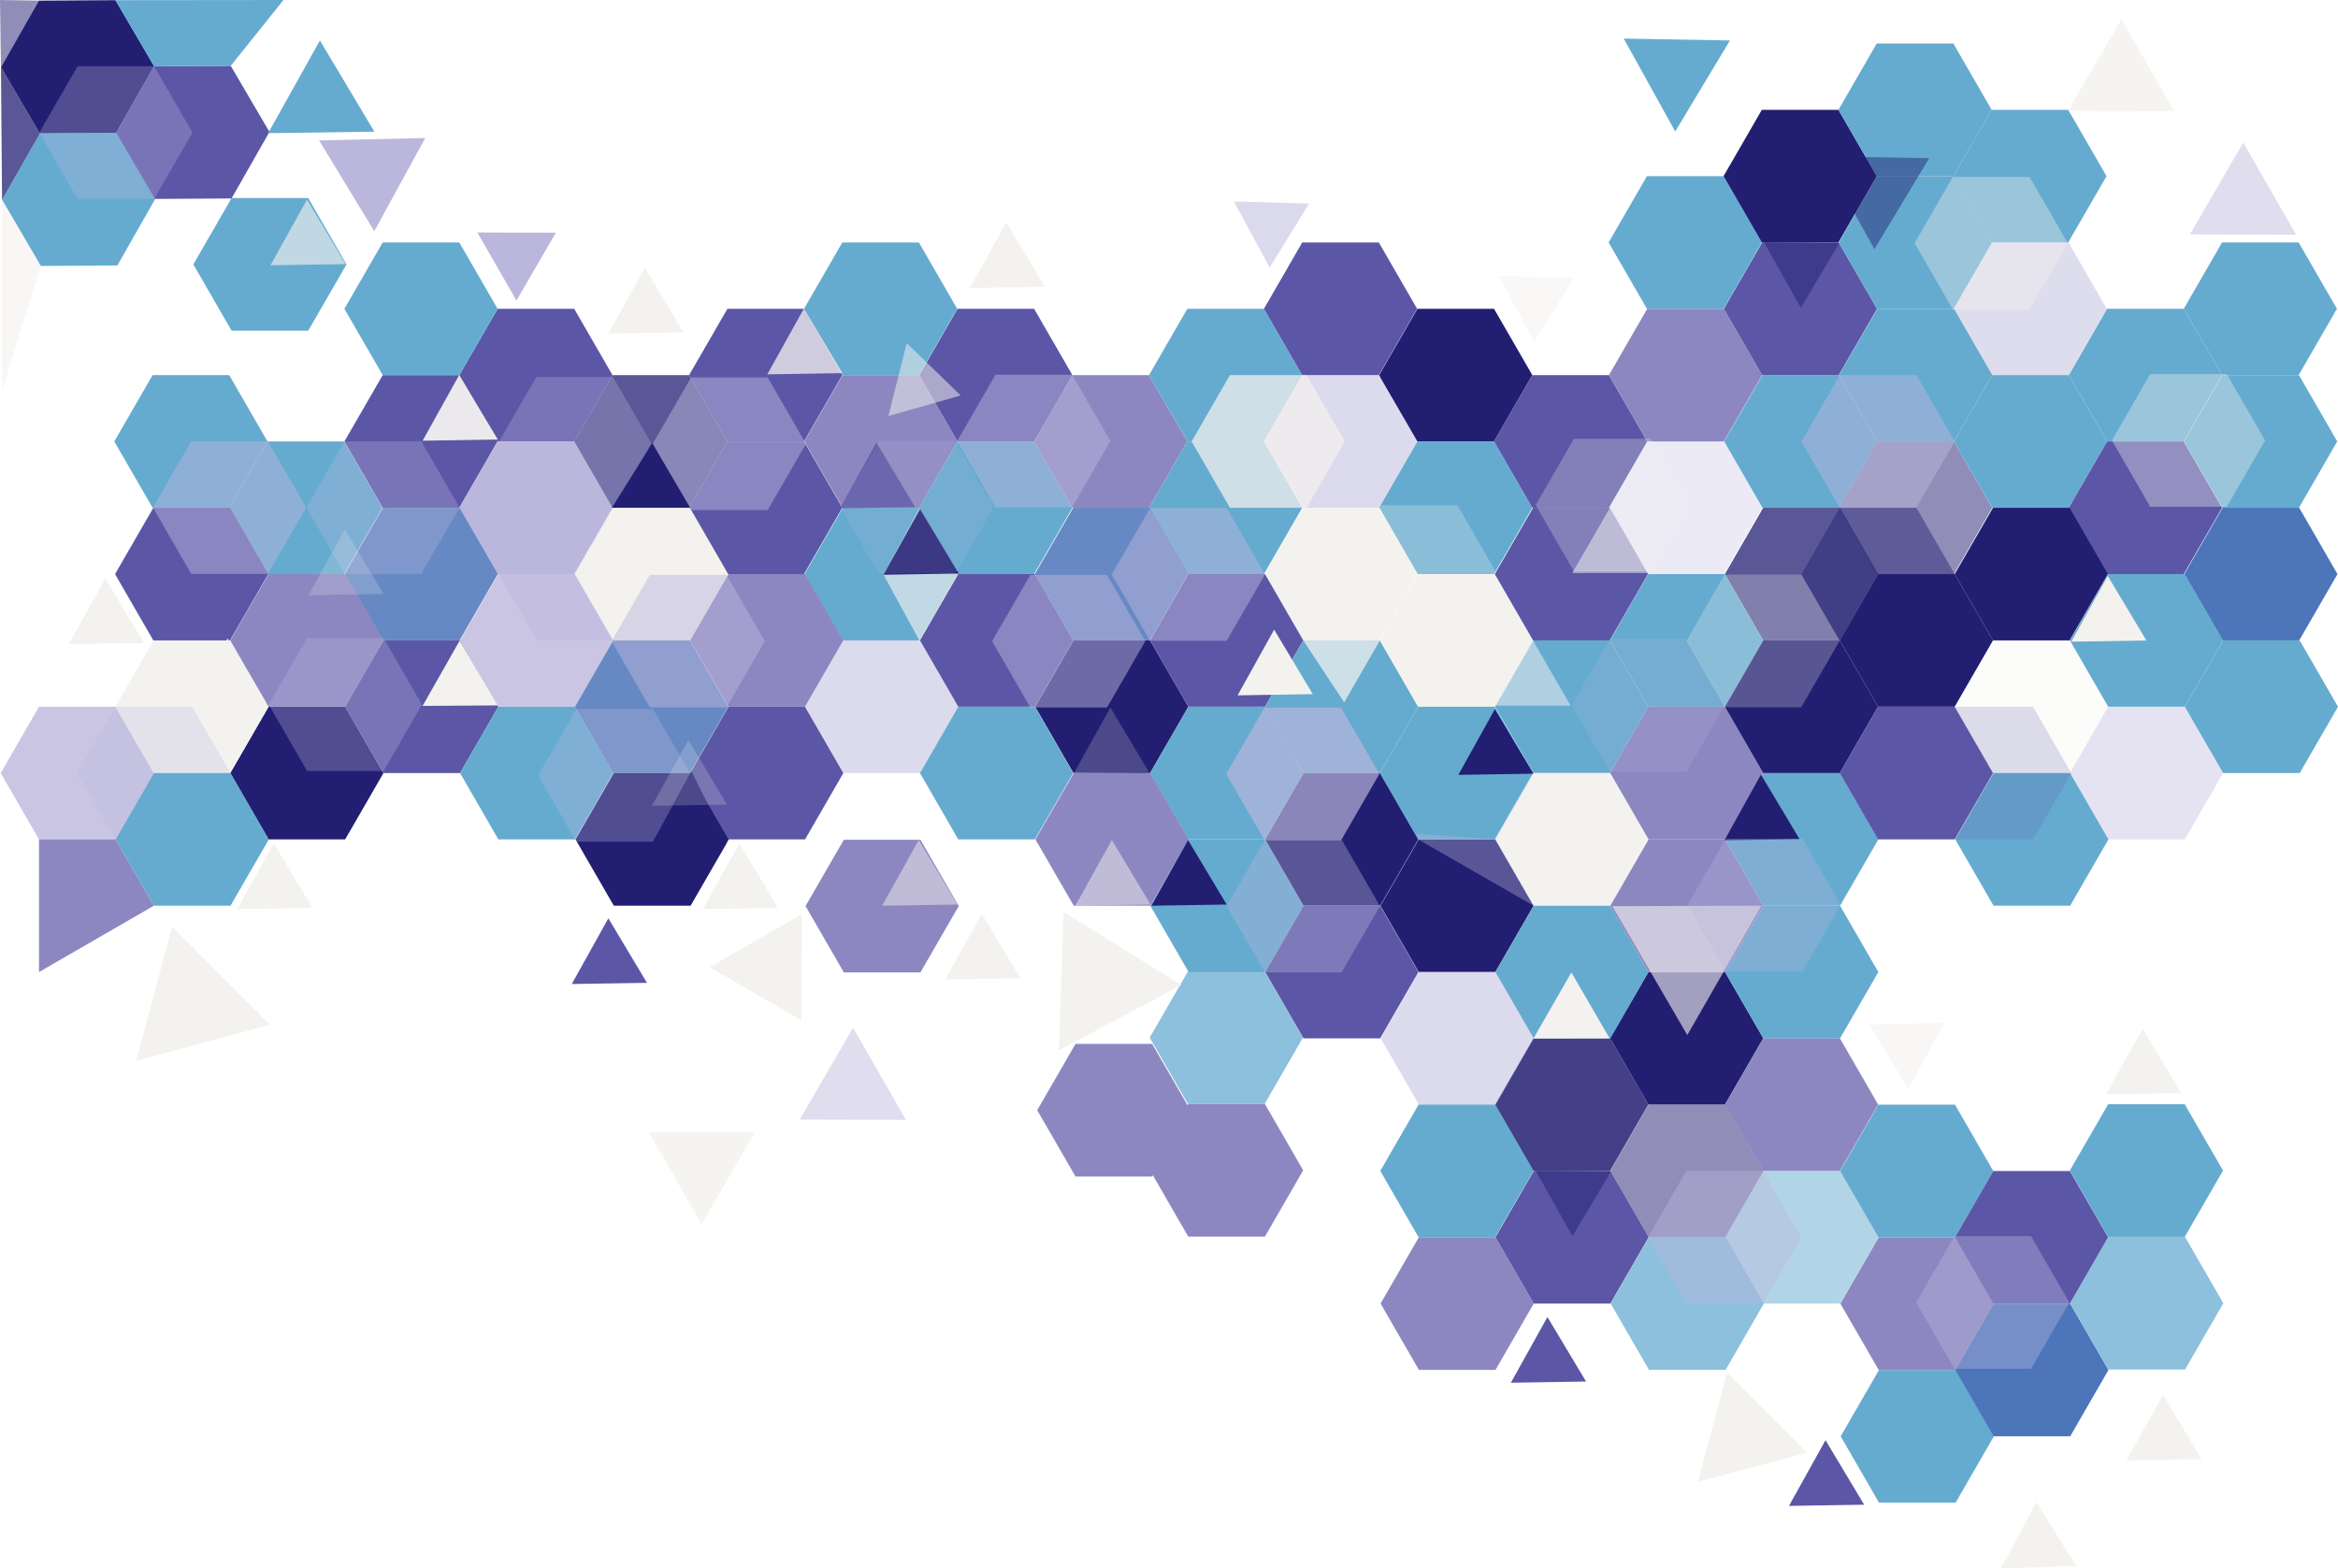 <?xml version="1.0" encoding="utf-8"?>
<!-- Generator: Adobe Illustrator 13.0.0, SVG Export Plug-In . SVG Version: 6.00 Build 14948)  -->
<!DOCTYPE svg PUBLIC "-//W3C//DTD SVG 1.1//EN" "http://www.w3.org/Graphics/SVG/1.1/DTD/svg11.dtd">
<svg version="1.1" id="Layer_1" xmlns="http://www.w3.org/2000/svg" xmlns:xlink="http://www.w3.org/1999/xlink" x="0px" y="0px"
	 width="1399.231px" height="938.835px" viewBox="0 0 1399.231 938.835" enable-background="new 0 0 1399.231 938.835"
	 xml:space="preserve">

<rect fill="#FFFFFF" width="1399.231" height="938.835"/>
<g>
	<polygon fill="#8D87C1" points="849.159,820.01 826.236,780.307 849.159,740.604 895.001,740.604 917.927,780.307 895.001,820.01 	
		"/>
	<polygon fill="#65ABD0" opacity="0.75" points="986.87,820.01 963.945,780.307 986.87,740.604 1032.712,740.604 1055.635,780.307 1032.712,820.01
			"/>
	<polygon fill="#5B57A6" points="917.927,780.307 895.001,740.604 917.927,700.902 963.768,700.902 986.69,740.604 963.768,780.307 
			"/>
	<polygon fill="#65ABD0" points="848.98,740.604 826.058,700.902 848.98,661.199 894.824,661.199 917.748,700.902 894.824,740.604
		"/>
	<polygon fill="#8D87C1" points="711.166,740.264 688.243,700.561 711.166,660.858 757.008,660.858 779.934,700.561 
		757.008,740.264 	"/>
	<polygon fill="#8D87C1" points="643.67,704.266 620.747,664.563 643.67,624.86 689.512,624.86 712.438,664.563 689.512,704.266 	
		"/>
	<polygon fill="#65ABD0" opacity="0.75" points="710.987,660.857 688.064,621.156 710.987,581.453 756.831,581.453 779.755,621.156
		756.831,660.857 	"/>
	<polygon fill="#221F72" opacity="0.85" points="917.748,700.902 894.824,661.199 917.748,621.497 963.59,621.497 986.514,661.199 963.59,700.902
		"/>
	<polygon fill="#221F72" opacity="0.5" points="986.692,740.604 963.768,700.902 986.692,661.199 1032.534,661.199 1055.457,700.902
		1032.534,740.604 	"/>
	<polygon fill="#221F72" points="986.514,661.199 963.59,621.497 986.514,581.795 1032.355,581.795 1055.28,621.497
		1032.355,661.199 	"/>
	<polygon fill="#65ABD0" opacity="0.5" points="1055.442,780.307 1032.518,740.605 1055.442,700.902 1101.284,700.902 1124.207,740.605
		1101.284,780.307 	"/>
	<polygon fill="#8D87C1" points="1055.264,700.902 1032.34,661.2 1055.264,621.498 1101.105,621.498 1124.03,661.2 
		1101.105,700.902 	"/>
	<polygon fill="#65ABD0" points="1124.529,899.478 1101.604,859.774 1124.529,820.072 1170.371,820.072 1193.294,859.774
		1170.371,899.478 	"/>
	<polygon fill="#8D87C1" points="1124.352,820.071 1101.427,780.37 1124.352,740.667 1170.193,740.667 1193.116,780.37 
		1170.193,820.071 	"/>
	<polygon fill="#65ABD0" points="1124.173,740.667 1101.249,700.965 1124.173,661.263 1170.015,661.263 1192.939,700.965
		1170.015,740.667 	"/>
	<polygon fill="#4C75BA" points="1193.102,859.774 1170.177,820.073 1193.102,780.37 1238.943,780.37 1261.866,820.073 
		1238.943,859.774 	"/>
	<polygon fill="#5B57A6" points="1192.923,780.37 1169.999,740.668 1192.923,700.966 1238.765,700.966 1261.689,740.668 
		1238.765,780.37 	"/>
	<polygon fill="#65ABD0" opacity="0.75" points="1261.838,819.814 1238.913,780.113 1261.838,740.41 1307.68,740.41 1330.603,780.113
		1307.68,819.814 	"/>
	<polygon fill="#65ABD0" points="1261.659,740.41 1238.735,700.708 1261.659,661.006 1307.501,661.006 1330.426,700.708 
		1307.501,740.41 	"/>
	<polygon opacity="0.5" fill="#221F72" points="919.063,700.771 964.059,701.318 941.087,740.012 	"/>
	<polygon fill="#8D87C1" points="986.456,502.464 963.533,462.762 986.456,423.059 1032.299,423.059 1055.223,462.762 
		1032.299,502.464 	"/>
	<polygon fill="#221F72" points="160.719,502.464 137.797,462.762 160.719,423.059 206.563,423.059 229.485,462.762
		206.563,502.464 	"/>
	<polygon fill="#65ABD0" points="91.324,303.951 68.401,264.25 91.324,224.547 137.167,224.547 160.09,264.25 137.167,303.951 	"/>
	<polygon fill="#65ABD0" points="160.09,343.654 137.167,303.952 160.09,264.25 205.934,264.25 228.856,303.952 205.934,343.654
		"/>
	<polygon fill="#5B57A6" points="229.034,303.951 206.111,264.25 229.034,224.547 274.878,224.547 297.8,264.25 274.878,303.951 	
		"/>
	<polygon fill="#5B57A6" points="297.8,264.25 274.878,224.547 297.8,184.845 343.644,184.845 366.566,224.547 343.644,264.25 	"/>
	<polygon fill="#65ABD0" points="229.034,224.547 206.111,184.845 229.034,145.143 274.878,145.143 297.8,184.845 274.878,224.547
		"/>
	<polygon fill="#65ABD0" points="138.618,197.963 115.695,158.261 138.618,118.559 184.461,118.559 207.384,158.261
		184.461,197.963 	"/>
	<polygon fill="#BBB7DC" points="297.8,343.654 274.878,303.952 297.8,264.25 343.644,264.25 366.566,303.952 343.644,343.654 	"/>
	<polygon fill="#4C75BA" opacity="0.85" points="229.186,383.356 206.263,343.654 229.186,303.951 275.029,303.951 297.952,343.654 
		275.029,383.356 	"/>
	<polygon fill="#221F72" opacity="0.75" points="366.566,303.951 343.644,264.25 366.566,224.547 412.41,224.547 435.333,264.25 412.41,303.951
		"/>
	<polygon fill="#5B57A6" points="435.333,264.25 412.41,224.547 435.333,184.845 481.176,184.845 504.099,224.547 481.176,264.25 	
		"/>
	<polygon fill="#5B57A6" points="435.333,343.654 412.41,303.952 435.333,264.25 481.176,264.25 504.099,303.952 481.176,343.654 	
		"/>
	<polygon fill="#8D87C1" points="504.277,303.951 481.354,264.25 504.277,224.547 550.12,224.547 573.043,264.25 550.12,303.951 	
		"/>
	<polygon fill="#5B57A6" points="573.043,264.25 550.12,224.547 573.043,184.845 618.886,184.845 641.809,224.547 618.886,264.25 	
		"/>
	<polygon fill="#65ABD0" points="504.099,224.547 481.176,184.845 504.099,145.143 549.941,145.143 572.864,184.845 
		549.941,224.547 	"/>
	<polygon fill="#65ABD0" points="573.043,343.654 550.12,303.952 573.043,264.25 618.886,264.25 641.809,303.952 618.886,343.654 	
		"/>
	<polygon fill="#65ABD0" points="504.428,383.356 481.506,343.654 504.428,303.951 550.272,303.951 573.195,343.654 
		550.272,383.356 	"/>
	<polygon fill="#8D87C1" points="641.818,303.951 618.896,264.25 641.818,224.547 687.662,224.547 710.584,264.25 687.662,303.951 	
		"/>
	<polygon fill="#65ABD0" points="710.584,264.25 687.662,224.547 710.584,184.845 756.428,184.845 779.351,224.547 756.428,264.25 	
		"/>
	<polygon fill="#65ABD0" points="710.584,343.654 687.662,303.952 710.584,264.25 756.428,264.25 779.351,303.952 756.428,343.654
		"/>
	<polygon opacity="0.5" fill="#BBB7DC" points="779.529,303.951 756.606,264.25 779.529,224.547 825.371,224.547 848.294,264.25 
		825.371,303.951 	"/>
	<polygon fill="#221F72" points="848.294,264.25 825.371,224.547 848.294,184.845 894.138,184.845 917.062,224.547 894.138,264.25
		"/>
	<polygon fill="#5B57A6" points="779.351,224.547 756.428,184.845 779.351,145.143 825.193,145.143 848.117,184.845 
		825.193,224.547 	"/>
	<polygon fill="#65ABD0" points="848.294,343.654 825.371,303.952 848.294,264.25 894.138,264.25 917.062,303.952 894.138,343.654 	
		"/>
	<polygon fill="#F4F2EF" points="779.68,383.356 756.756,343.654 779.68,303.951 825.524,303.951 848.446,343.654 825.524,383.356 	
		"/>
	<polygon opacity="0.64" fill="#F4F2EF" points="550.249,383.462 528.756,344.031 550.249,304.058 573.351,343.92 619.015,343.761 
		596.094,383.462 	"/>
	<polygon fill="#5B57A6" points="917.062,303.951 894.138,264.25 917.062,224.547 962.904,224.547 985.827,264.25 962.904,303.951 	
		"/>
	<polygon fill="#8D87C1" points="985.827,264.25 962.904,224.547 985.827,184.845 1031.669,184.845 1054.595,224.547 
		1031.669,264.25 	"/>
	<polygon opacity="0.3" fill="#BBB7DC" points="985.827,343.654 962.904,303.952 985.827,264.25 1031.669,264.25 1054.595,303.952 
		1031.669,343.654 	"/>
	<polygon fill="#65ABD0" points="1054.771,303.951 1031.848,264.25 1054.771,224.547 1100.613,224.547 1123.538,264.25 
		1100.613,303.951 	"/>
	<polygon fill="#65ABD0" points="1123.538,264.25 1100.613,224.547 1123.538,184.845 1169.38,184.845 1192.303,224.547 
		1169.38,264.25 	"/>
	<polygon fill="#5B57A6" points="1054.595,224.547 1031.669,184.845 1054.595,145.143 1100.436,145.143 1123.358,184.845 
		1100.436,224.547 	"/>
	<polygon fill="#221F72" opacity="0.5" points="1123.538,343.654 1100.613,303.952 1123.538,264.25 1169.38,264.25 1192.303,303.952
		1169.38,343.654 	"/>
	<polygon fill="#221F72" opacity="0.75" points="1055.221,383.357 1032.299,343.655 1055.221,303.952 1101.066,303.952 1123.985,343.655
		1101.066,383.357 	"/>
	<polygon fill="#65ABD0" points="1192.303,303.951 1169.38,264.25 1192.303,224.547 1238.146,224.547 1261.07,264.25 
		1238.146,303.951 	"/>
	<polygon fill="#65ABD0" points="1261.07,264.25 1238.146,224.547 1261.07,184.845 1306.912,184.845 1329.836,224.547 
		1306.912,264.25 	"/>
	<polygon fill="#5B57A6" points="1261.07,343.654 1238.146,303.952 1261.07,264.25 1306.912,264.25 1329.836,303.952 
		1306.912,343.654 	"/>
	<polygon fill="#65ABD0" points="1330.015,303.951 1307.09,264.25 1330.015,224.547 1375.856,224.547 1398.779,264.25 
		1375.856,303.951 	"/>
	<polygon fill="#65ABD0" points="1329.836,224.547 1306.912,184.845 1329.836,145.143 1375.678,145.143 1398.603,184.845 
		1375.678,224.547 	"/>
	<polygon fill="#65ABD0" points="985.648,184.844 962.726,145.143 985.648,105.439 1031.492,105.439 1054.416,145.143 
		1031.492,184.844 	"/>
	<polygon fill="#221F72" points="1054.416,145.143 1031.492,105.44 1054.416,65.737 1100.258,65.737 1123.182,105.44
		1100.258,145.143 	"/>
	<polygon fill="#65ABD0" points="1123.36,184.844 1100.436,145.143 1123.36,105.439 1169.202,105.439 1192.125,145.143 
		1169.202,184.844 	"/>
	<polygon fill="#65ABD0" points="1123.182,105.439 1100.258,65.737 1123.182,26.035 1169.023,26.035 1191.948,65.737 
		1169.023,105.439 	"/>
	<polygon opacity="0.2" fill="#5B57A6" points="1192.11,224.547 1169.186,184.846 1192.11,145.143 1237.952,145.143 
		1260.875,184.846 1237.952,224.547 	"/>
	<polygon fill="#65ABD0" points="1191.932,145.143 1169.008,105.44 1191.932,65.738 1237.773,65.738 1260.698,105.44 
		1237.773,145.143 	"/>
	<polygon fill="#65ABD0" points="24.392,159.184 1.23,119.62 23.917,79.781 69.758,79.507 92.918,119.072 70.232,158.91 	"/>
	<polygon fill="#221F72" points="23.738,79.782 0.578,40.217 23.264,0.379 69.105,0.105 92.267,39.669 69.579,79.508 	"/>
	<polygon fill="#5B57A6" points="92.725,119.073 69.563,79.509 92.25,39.67 138.091,39.396 161.252,78.961 138.565,118.799 	"/>
	<polygon fill="#4C75BA" points="1330.164,383.356 1307.242,343.654 1330.164,303.951 1376.01,303.951 1398.931,343.654 
		1376.01,383.356 	"/>
	<polygon opacity="0.8" fill="#BBB7DC" points="23.339,502.464 0.417,462.762 23.339,423.059 69.182,423.059 92.105,462.762 69.182,502.464 	"/>
	<polygon fill="#F4F2EF" points="91.953,462.761 69.031,423.059 91.953,383.356 137.797,383.356 160.719,423.059 137.797,462.761
		"/>
	<polygon fill="#8D87C1" points="160.719,423.059 137.797,383.357 160.719,343.654 206.563,343.654 229.485,383.357 
		206.563,423.059 	"/>
	<polygon fill="#5B57A6" points="91.775,383.356 68.853,343.654 91.775,303.951 137.619,303.951 160.541,343.654 137.619,383.356 	
		"/>
	<polygon opacity="0.5" fill="#BBB7DC" points="114.461,343.548 91.539,303.846 114.461,264.143 160.305,264.143 183.227,303.846 
		160.305,343.548 	"/>
	<polygon opacity="0.5" fill="#BBB7DC" points="413.593,305.338 390.67,265.637 413.593,225.934 459.437,225.934 482.359,265.637 
		459.437,305.338 	"/>
	<polygon opacity="0.3" fill="#BBB7DC" points="206.276,343.548 183.354,303.846 206.276,264.143 252.12,264.143 275.042,303.846 
		252.12,343.548 	"/>
	<polygon opacity="0.3" fill="#BBB7DC" points="46.423,119.074 23.501,79.372 46.423,39.669 92.267,39.669 115.189,79.372 
		92.267,119.074 	"/>
	<polygon fill="#5B57A6" points="229.485,462.761 206.563,423.059 229.485,383.356 275.329,383.356 298.251,423.059 
		275.329,462.761 	"/>
	<polygon opacity="0.4" fill="#BBB7DC" points="321.237,383.296 298.314,343.594 321.237,303.891 367.081,303.891 390.003,343.594 
		367.081,383.296 	"/>
	<polygon opacity="0.3" fill="#BBB7DC" points="183.771,461.48 160.848,421.777 183.771,382.075 229.614,382.075 252.537,421.777 
		229.614,461.48 	"/>
	<polygon opacity="0.3" fill="#BBB7DC" points="69.182,502.464 46.26,462.762 69.182,423.059 115.026,423.059 137.949,462.762 
		115.026,502.464 	"/>
	<polygon opacity="0.3" fill="#BBB7DC" points="320.992,305.024 298.069,265.322 320.992,225.619 366.836,225.619 389.758,265.322 
		366.836,305.024 	"/>
	<polygon fill="#65ABD0" points="92.105,542.165 69.182,502.464 92.105,462.761 137.949,462.761 160.871,502.464 137.949,542.165 	
		"/>
	<polygon fill="#8D87C1" points="23.339,581.868 23.338,502.464 69.183,502.464 92.105,542.165 	"/>
	<polygon opacity="0.8" fill="#BBB7DC" points="298.251,423.059 275.329,383.357 298.251,343.654 344.095,343.654 367.018,383.357
		344.095,423.059 	"/>
	<polygon fill="#65ABD0" points="298.251,502.464 275.329,462.762 298.251,423.059 344.095,423.059 367.018,462.762 
		344.095,502.464 	"/>
	<polygon fill="#65ABD0" points="711.365,581.868 688.442,542.166 711.365,502.464 757.208,502.464 780.131,542.166 
		757.208,581.868 	"/>
	<polygon fill="#221F72" points="780.131,542.166 757.208,502.465 780.131,462.762 825.976,462.762 848.897,502.465 
		825.976,542.166 	"/>
	<polygon fill="#5B57A6" points="780.131,621.571 757.208,581.871 780.131,542.166 825.976,542.166 848.897,581.871 
		825.976,621.571 	"/>
	<polygon fill="#221F72" points="849.075,581.868 826.152,542.166 849.075,502.464 894.919,502.464 917.842,542.166 
		894.919,581.868 	"/>
	<polygon fill="#65ABD0" points="917.842,542.166 894.919,502.465 917.842,462.762 963.685,462.762 986.608,502.465 
		963.685,542.166 	"/>
	<polygon fill="#65ABD0" points="917.842,621.571 894.919,581.871 917.842,542.166 963.685,542.166 986.608,581.871 
		963.685,621.571 	"/>
	<polygon opacity="0.5" fill="#BBB7DC" points="849.227,661.274 826.305,621.571 849.227,581.868 895.069,581.868 917.993,621.571 
		895.069,661.274 	"/>
	<polygon fill="#8D87C1" points="986.608,581.868 963.685,542.166 986.608,502.464 1032.451,502.464 1055.373,542.166 
		1032.451,581.868 	"/>
	<polygon fill="#65ABD0" points="1055.373,542.166 1032.451,502.465 1055.373,462.762 1101.217,462.762 1124.14,502.465 
		1101.217,542.166 	"/>
	<polygon fill="#65ABD0" points="1055.373,621.571 1032.451,581.871 1055.373,542.166 1101.217,542.166 1124.14,581.871 
		1101.217,621.571 	"/>
	<polygon fill="#4C75BA" opacity="0.85" points="367.01,462.761 344.087,423.059 367.01,383.356 412.854,383.356 435.776,423.059 412.854,462.761 	
		"/>
	<polygon fill="#8D87C1" points="435.962,423.059 413.04,383.357 435.962,343.654 481.806,343.654 504.728,383.357 481.806,423.059 
			"/>
	<polygon fill="#F4F2EF" points="367.018,383.356 344.095,343.654 367.018,303.951 412.861,303.951 435.784,343.654 
		412.861,383.356 	"/>
	<polygon fill="#5B57A6" points="435.962,502.464 413.04,462.762 435.962,423.059 481.806,423.059 504.728,462.762 481.806,502.464 
			"/>
	<polygon fill="#221F72" points="367.348,542.165 344.425,502.464 367.348,462.761 413.191,462.761 436.113,502.464 
		413.191,542.165 	"/>
	<polygon opacity="0.5" fill="#BBB7DC" points="504.737,462.761 481.814,423.059 504.737,383.356 550.581,383.356 573.503,423.059 
		550.581,462.761 	"/>
	<polygon fill="#5B57A6" points="573.503,423.059 550.581,383.357 573.503,343.654 619.347,343.654 642.27,383.357 619.347,423.059 
			"/>
	<polygon fill="#65ABD0" points="573.503,502.464 550.581,462.762 573.503,423.059 619.347,423.059 642.27,462.762 619.347,502.464 
			"/>
	<polygon fill="#8D87C1" points="505.017,582.079 482.094,542.378 505.017,502.674 550.86,502.674 573.783,542.378 550.86,582.079 	
		"/>
	<polygon fill="#221F72" points="642.448,462.761 619.525,423.059 642.448,383.356 688.291,383.356 711.215,423.059 
		688.291,462.761 	"/>
	<polygon fill="#5B57A6" points="711.215,423.059 688.291,383.357 711.215,343.654 757.057,343.654 779.979,383.357 
		757.057,423.059 	"/>
	<polygon fill="#4C75BA" opacity="0.85" points="642.27,383.356 619.347,343.654 642.27,303.951 688.113,303.951 711.037,343.654 688.113,383.356 	
		"/>
	<polygon fill="#65ABD0" points="711.215,502.464 688.291,462.762 711.215,423.059 757.057,423.059 779.979,462.762 
		757.057,502.464 	"/>
	<polygon fill="#8D87C1" points="642.599,542.165 619.677,502.464 642.599,462.761 688.444,462.761 711.365,502.464 
		688.444,542.165 	"/>
	<polygon fill="#65ABD0" points="779.979,462.761 757.057,423.059 779.979,383.356 825.823,383.356 848.747,423.059 
		825.823,462.761 	"/>
	<polygon fill="#F4F2EF" points="848.747,423.059 825.823,383.357 848.747,343.654 894.59,343.654 917.514,383.357 894.59,423.059 	
		"/>
	<polygon fill="#65ABD0" points="848.747,502.464 825.823,462.762 848.747,423.059 894.59,423.059 917.514,462.762 894.59,502.464 	
		"/>
	<polygon fill="#65ABD0" points="917.691,462.761 894.768,423.059 917.691,383.356 963.533,383.356 986.456,423.059 
		963.533,462.761 	"/>
	<polygon fill="#65ABD0" points="986.456,423.059 963.533,383.357 986.456,343.654 1032.299,343.654 1055.223,383.357 
		1032.299,423.059 	"/>
	<polygon fill="#5B57A6" points="917.514,383.356 894.59,343.654 917.514,303.951 963.354,303.951 986.279,343.654 963.354,383.356 
			"/>
	<polygon fill="#F4F2EF" points="917.842,542.165 894.921,502.464 917.842,462.761 963.686,462.761 986.608,502.464 
		963.686,542.165 	"/>
	<polygon fill="#221F72" points="1055.223,462.761 1032.299,423.059 1055.223,383.356 1101.066,383.356 1123.989,423.059
		1101.066,462.761 	"/>
	<polygon fill="#221F72" points="1123.989,423.059 1101.066,383.357 1123.989,343.654 1169.83,343.654 1192.756,383.357 
		1169.83,423.059 	"/>
	<polygon fill="#5B57A6" points="1123.989,502.464 1101.066,462.762 1123.989,423.059 1169.83,423.059 1192.756,462.762
		1169.83,502.464 	"/>
	<polygon opacity="0.26" fill="#F4F2EF" points="1192.934,462.761 1170.011,423.059 1192.934,383.356 1238.774,383.356 
		1261.7,423.059 1238.774,462.761 	"/>
	<polygon fill="#65ABD0" points="1261.7,423.059 1238.774,383.357 1261.7,343.654 1307.542,343.654 1330.465,383.357 
		1307.542,423.059 	"/>
	<polygon fill="#221F72" points="1192.756,383.356 1169.83,343.654 1192.756,303.951 1238.598,303.951 1261.521,343.654 
		1238.598,383.356 	"/>
	<polygon opacity="0.39" fill="#BBB7DC" points="1261.7,502.464 1238.774,462.762 1261.7,423.059 1307.542,423.059 
		1330.465,462.762 1307.542,502.464 	"/>
	<polygon fill="#65ABD0" points="1193.084,542.165 1170.161,502.464 1193.084,462.761 1238.929,462.761 1261.85,502.464 
		1238.929,542.165 	"/>
	<polygon fill="#65ABD0" points="1330.465,462.761 1307.542,423.059 1330.465,383.356 1376.308,383.356 1399.231,423.059 
		1376.308,462.761 	"/>
	<polygon fill="#F4F2EF" points="161.675,613.459 81.508,634.939 102.989,554.772 	"/>
	<polygon fill="#F4F2EF" points="1081.48,869.52 1016.09,887.041 1033.611,821.649 	"/>
	<polygon fill="#F4F2EF" points="706.969,589.699 633.726,628.729 636.544,545.784 	"/>
	<polygon opacity="0.61" fill="#F4F2EF" points="1009.804,619.604 964.915,542.435 1054.189,542.145 	"/>
	<polygon fill="#BBB7DC" points="332.675,139.267 309.091,179.908 285.686,139.164 	"/>
	<polygon fill="#65ABD0" points="224.041,78.812 160.475,79.722 191.47,24.218 	"/>
	<polygon fill="#BBB7DC" points="223.996,138.378 190.967,84.059 254.522,82.614 	"/>
	<polygon fill="#65ABD0" points="1002.578,78.703 971.771,23.094 1035.332,24.218 	"/>
	<polygon opacity="0.47" fill="#221F72" points="1121.795,149.165 1090.987,93.556 1154.549,94.68 	"/>
	<polygon opacity="0.47" fill="#BBB7DC" points="1310.602,140.333 1342.538,85.365 1374.175,140.506 	"/>
	<polygon opacity="0.47" fill="#BBB7DC" points="478.602,670.191 510.538,615.223 542.175,670.363 	"/>
	<polygon fill="#F4F2EF" opacity="0.85" points="451.784,677.833 419.847,732.802 388.21,677.661 	"/>
	<polygon fill="#F4F2EF" points="479.649,610.849 424.681,578.912 479.821,547.275 	"/>
	<polygon fill="#F4F2EF" opacity="0.85" points="1237.654,66.362 1269.591,11.394 1301.228,66.534 	"/>
	<polygon fill="#F4F2EF" points="186.958,543.464 141.964,544.172 163.848,504.852 	"/>
	<polygon fill="#F4F2EF" points="409.085,198.903 364.092,199.613 385.975,160.292 	"/>
	<polygon opacity="0.52" fill="#F4F2EF" points="542.641,205.406 574.957,236.72 531.68,249.05 	"/>
	<polygon opacity="0.52" fill="#BBB7DC" points="738.468,120.61 783.449,121.88 759.861,160.201 	"/>
	<polygon opacity="0.5" fill="#221F72" points="1055.731,145.011 1100.727,145.559 1077.755,184.252 	"/>
	<polygon opacity="0.52" fill="#F4F2EF" points="896.845,165.127 941.825,166.396 918.236,204.716 	"/>
	<polygon fill="#221F72" points="825.868,225.401 870.866,225.225 848.52,264.283 	"/>
	<polygon fill="#F4F2EF" points="465.614,543.464 420.62,544.172 442.504,504.852 	"/>
	<polygon fill="#F4F2EF" points="1317.614,873.464 1272.62,874.172 1294.504,834.852 	"/>
	<polygon fill="#F4F2EF" points="1218.751,899.172 1242.473,937.411 1197.495,938.835 	"/>
	<polygon fill="#F4F2EF" points="610.7,585.591 565.706,586.299 587.589,546.978 	"/>
	<polygon fill="#F4F2EF" points="963.312,621.573 917.713,621.654 940.44,582.121 	"/>
	<polygon fill="#F4F2EF" points="625.406,171.68 580.412,172.386 602.295,133.066 	"/>
	<polygon fill="#F4F2EF" points="1305.406,654.347 1260.412,655.054 1282.295,615.733 	"/>
	<polygon opacity="0.63" fill="#F4F2EF" points="206.851,158.093 161.856,158.8 183.74,119.479 	"/>
	<polygon fill="#F4F2EF" points="785.663,415.52 740.67,416.227 762.553,376.907 	"/>
	<polygon fill="#F4F2EF" points="1284.579,383.416 1239.586,384.123 1261.469,344.803 	"/>
	<polygon opacity="0.49" fill="#F4F2EF" points="572.968,541.46 527.975,542.168 549.858,502.849 	"/>
	<polygon opacity="0.49" fill="#F4F2EF" points="688.541,541.46 643.546,542.168 665.429,502.849 	"/>
	<polygon fill="#221F72" points="734.128,541.46 689.133,542.168 711.017,502.849 	"/>
	<polygon fill="#221F72" points="917.757,463.128 872.765,463.837 894.647,424.516 	"/>
	<polygon fill="#221F72" points="1076.988,502.294 1031.995,503.002 1053.879,463.682 	"/>
	<polygon fill="#5B57A6" points="387.195,588.322 342.202,589.031 364.085,549.709 	"/>
	<polygon fill="#5B57A6" points="949.211,826.979 904.218,827.688 926.101,788.366 	"/>
	<polygon opacity="0.61" fill="#F4F2EF" points="1163.563,612.2 1142.103,651.752 1118.579,613.389 	"/>
	<polygon fill="#5B57A6" points="1115.636,900.715 1070.643,901.424 1092.525,862.102 	"/>
	<polygon fill="#F4F2EF" points="86.154,384.874 41.16,385.583 63.043,346.262 	"/>
	<polygon fill="#F4F2EF" points="159.349,420.83 114.355,421.539 136.239,382.217 	"/>
	<polygon opacity="0.2" fill="#F4F2EF" points="229.575,355.571 184.581,356.28 206.464,316.958 	"/>
	<polygon opacity="0.2" fill="#F4F2EF" points="687.649,462.166 642.655,462.874 664.539,423.553 	"/>
	<polygon fill="#5B57A6" points="547.68,303.576 502.685,304.285 524.568,264.963 	"/>
	<polygon fill="#221F72" points="573.75,343.323 528.756,344.031 550.64,304.71 	"/>
	<polygon fill="#F4F2EF" points="297.897,422.252 252.898,422.559 275.133,383.435 	"/>
	<polygon opacity="0.75" fill="#F4F2EF" points="504.201,223.373 459.207,224.081 481.09,184.761 	"/>
	<polygon opacity="0.94" fill="#F4F2EF" points="297.912,263.099 252.917,263.808 274.801,224.486 	"/>
	<polygon opacity="0.3" fill="#BBB7DC" points="344.962,503.848 322.04,464.146 344.962,424.443 390.806,424.443 413.729,464.146 
		390.806,503.848 	"/>
	<polygon opacity="0.5" fill="#BBB7DC" points="388.938,423.512 366.016,383.81 388.938,344.107 434.782,344.107 457.705,383.81 
		434.782,423.512 	"/>
	<polygon opacity="0.17" fill="#BBB7DC" points="525.896,343.394 502.974,303.691 525.896,263.989 571.741,263.989 594.663,303.691 
		571.741,343.394 	"/>
	<polygon opacity="0.5" fill="#BBB7DC" points="616.657,423.512 593.734,383.81 616.657,344.107 662.501,344.107 685.423,383.81 
		662.501,423.512 	"/>
	<polygon opacity="0.5" fill="#BBB7DC" points="1101.064,303.952 1078.141,264.25 1101.064,224.547 1146.907,224.547 
		1169.83,264.25 1146.907,303.952 	"/>
	<polygon opacity="0.5" fill="#BBB7DC" points="595.772,303.716 572.85,264.014 595.772,224.312 641.615,224.312 664.538,264.014 
		641.615,303.716 	"/>
	<polygon opacity="0.5" fill="#BBB7DC" points="688.286,383.559 665.363,343.856 688.286,304.154 734.13,304.154 757.053,343.856 
		734.13,383.559 	"/>
	<polygon opacity="0.74" fill="#F4F2EF" points="736.078,303.954 713.156,264.252 736.078,224.549 781.922,224.549 804.845,264.252 
		781.922,303.954 	"/>
	<polygon opacity="0.37" fill="#F4F2EF" points="1168.76,185.256 1145.838,145.555 1168.76,105.852 1214.604,105.852 
		1237.526,145.555 1214.604,185.256 	"/>
	<polygon opacity="0.37" fill="#F4F2EF" points="1286.849,303.345 1263.927,263.644 1286.849,223.941 1332.692,223.941 
		1355.615,263.644 1332.692,303.345 	"/>
	<polygon opacity="0.26" fill="#F4F2EF" points="826.396,381.857 803.474,342.156 826.396,302.453 872.242,302.453 895.161,342.156 
		872.242,381.857 	"/>
	<polygon opacity="0.26" fill="#F4F2EF" points="941.969,342.05 919.047,302.349 941.969,262.646 987.813,262.646 1010.733,302.349 
		987.813,342.05 	"/>
	<polygon opacity="0.26" fill="#F4F2EF" points="1032.161,423.342 1009.239,383.64 1032.161,343.938 1078.007,343.938 
		1100.927,383.64 1078.007,423.342 	"/>
	<polygon opacity="0.68" fill="#BBB7DC" points="756.773,502.982 733.85,463.281 756.773,423.578 802.616,423.578 825.537,463.281 
		802.616,502.982 	"/>
	<polygon opacity="0.36" fill="#BBB7DC" points="757.098,582.067 734.175,542.367 757.098,502.663 802.942,502.663 825.863,542.367 
		802.942,582.067 	"/>
	<polygon fill="#221F72" points="390.806,503.848 413.191,542.165 435.097,504.225 413.729,461.568 	"/>
	<polygon opacity="0.2" fill="#F4F2EF" points="435.104,481.642 390.109,482.35 411.993,443.029 	"/>
	<polygon fill="#221F72" points="390.356,265.322 366.174,303.958 413.044,303.958 	"/>
	<polyline opacity="0.36" fill="#BBB7DC" points="848.747,502.464 917.842,542.165 894.921,502.464 848.042,499.146 	"/>
	<polygon opacity="0.45" fill="#221F72" points="1101.066,383.357 1078.141,343.655 1101.066,303.952 1146.907,303.952 
		1169.83,343.655 1146.907,383.357 	"/>
	<polygon opacity="0.52" fill="#F4F2EF" points="963.46,304.025 985.97,342.99 940.968,343 	"/>
	<polygon opacity="0.52" fill="#F4F2EF" points="917.444,383.4 939.954,422.366 894.953,422.375 	"/>
	<polygon opacity="0.19" fill="#BBB7DC" points="963.517,461.889 940.594,422.187 963.517,382.484 1009.361,382.484 
		1032.283,422.187 1009.361,461.889 	"/>
	<polygon opacity="0.39" fill="#BBB7DC" points="1169.674,819.371 1146.751,779.669 1169.674,739.967 1215.519,739.967 
		1238.44,779.669 1215.519,819.371 	"/>
	<polygon opacity="0.39" fill="#BBB7DC" points="1009.182,780.373 986.259,740.671 1009.182,700.969 1055.026,700.969 
		1077.948,740.671 1055.026,780.373 	"/>
	<polygon opacity="0.29" fill="#BBB7DC" points="1032.848,581.466 1009.925,541.764 1032.848,502.062 1078.692,502.062 
		1101.614,541.764 1078.692,581.466 	"/>
	<polygon opacity="0.2" fill="#5B57A6" points="1170.859,502.464 1147.936,462.762 1170.859,423.059 1216.702,423.059 
		1239.625,462.762 1216.702,502.464 	"/>
	<polygon opacity="0.73" fill="#F4F2EF" points="779.979,383.356 804.475,420.431 825.823,383.357 	"/>
	<polygon fill="#65ABD0" points="69.105,0.105 92.267,39.669 138.091,39.396 169.667,0 	"/>
	<polygon fill="#221F72" opacity="0.5" points="0,0 0.578,40.217 23.264,0.379 	"/>
	<polygon fill="#221F72" opacity="0.75" points="0.578,40.217 1.23,119.62 23.828,79.938 	"/>
	<polygon opacity="0.63" fill="#F4F2EF" points="24.392,159.184 1.25,233.75 1.23,119.62 	"/>
</g>
</svg>
